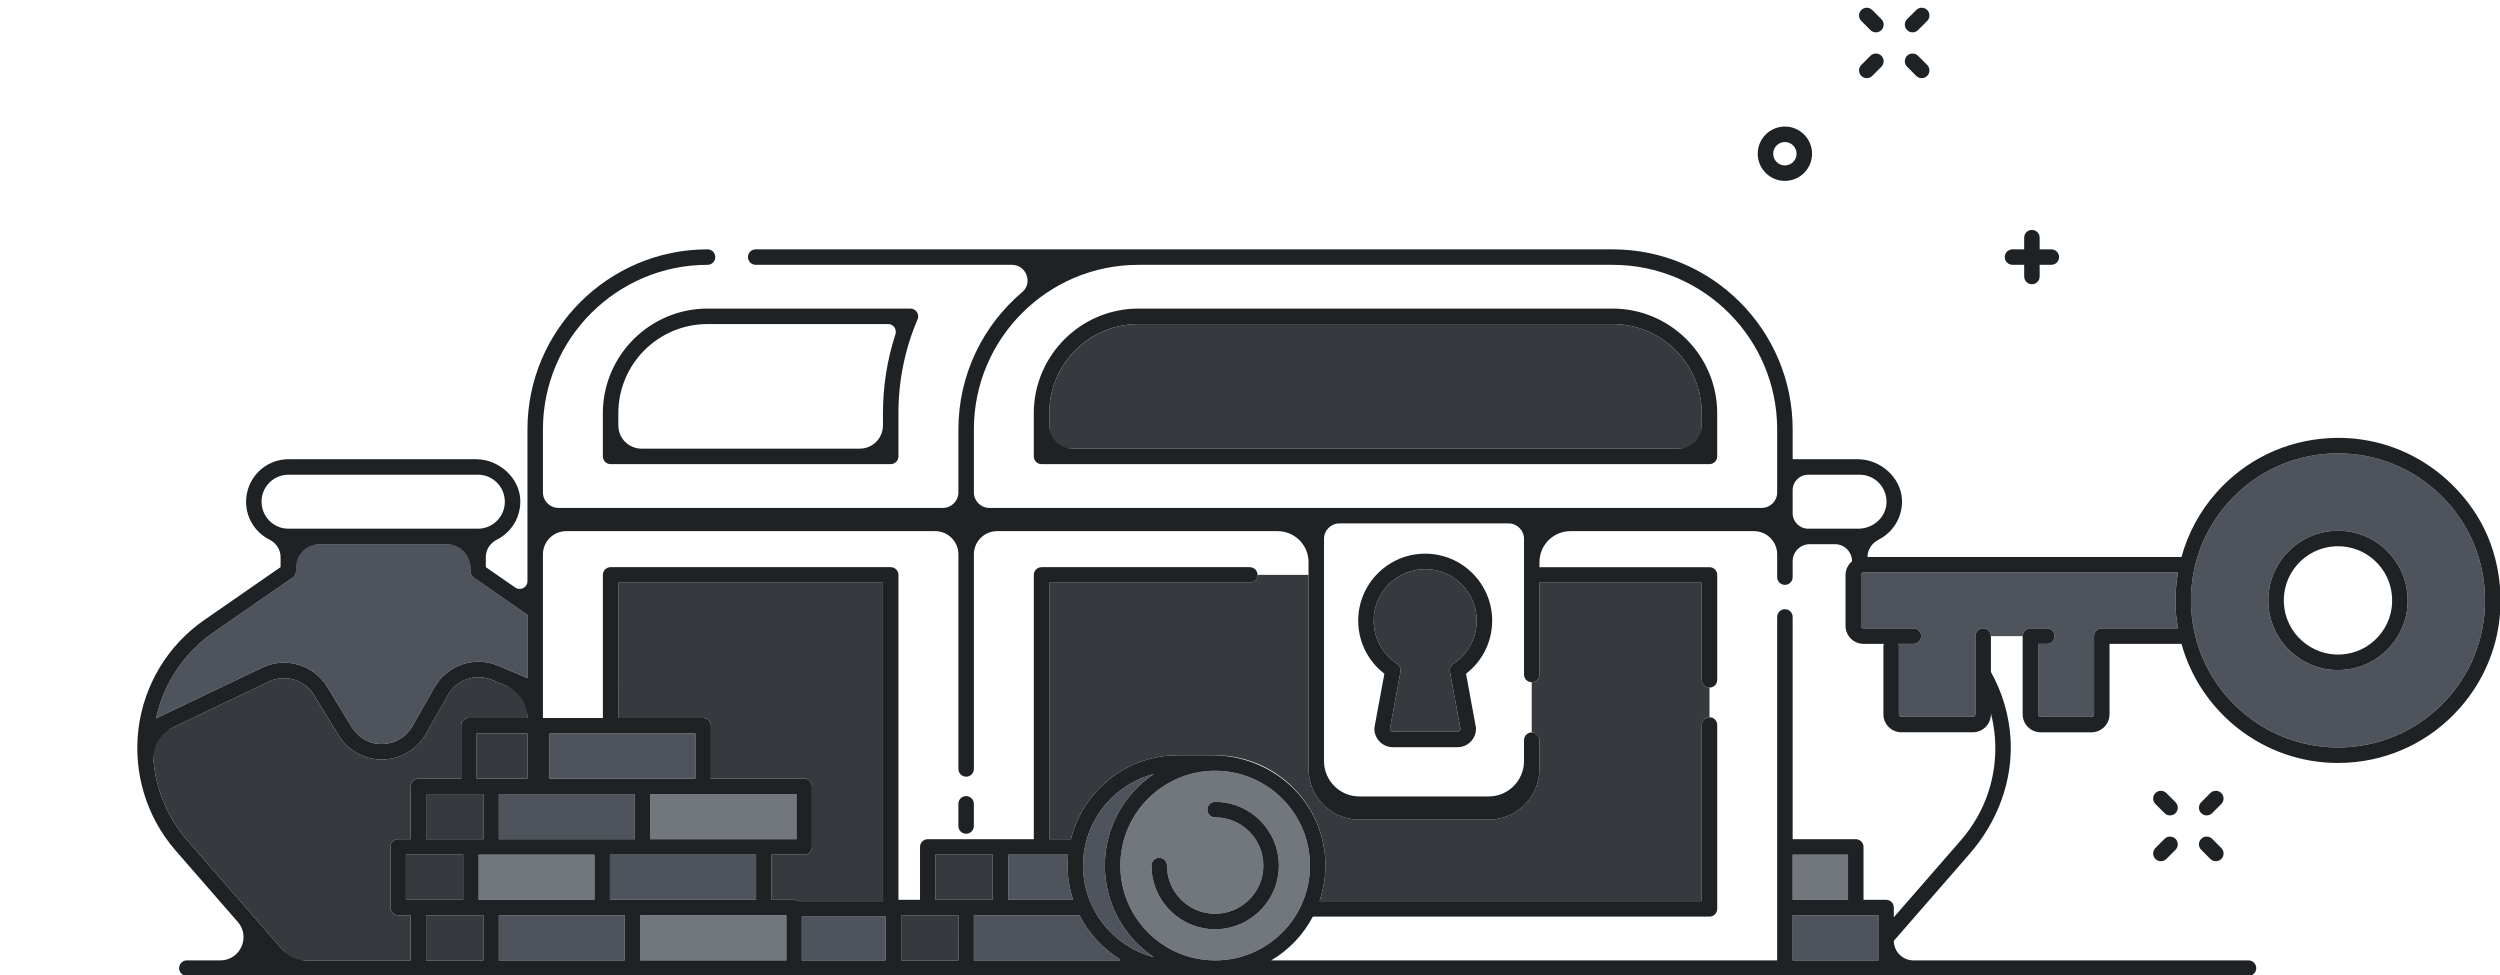 <svg height="126" viewBox="0 0 323 126" width="323"><mask id="a" fill="none"><path d="m0 58.125v57.875h313.999v-115.751h-313.999z" fill="none" fill-rule="evenodd"/></mask><g fill="none" fill-rule="evenodd" transform="translate(0 1)"><path d="m313.999 47.157c0 25.906-21.001 46.908-46.908 46.908h-31.654c-6.057 0-10.967 4.91-10.967 10.967 0 6.058-4.91 10.968-10.967 10.968h-175.173c-21.169 0-38.33-17.161-38.33-38.33v-.004c0-21.169 17.161-38.33 38.33-38.33h56.557c10.791 0 19.54-8.748 19.54-19.54v-.007c0-10.791 8.748-19.54 19.54-19.54h133.124c25.907 0 46.908 21.002 46.908 46.908" fill="#4f545c" fill-opacity=".3" mask="url(#a)" transform="translate(0 9.082)"/><path d="m20.157 91.818 13.708-6.559c3.041-1.455 6.663-.375 8.424 2.514l3.145 5.155c.855 1.401 2.33 2.25 3.968 2.195 1.631-.027 3.088-.895 3.897-2.324l2.814-4.967c1.648-2.91 5.203-4.121 8.268-2.817l3.764 1.6v-8.181l-6.95-4.817c-.27-.188-.431-.494-.431-.822v-3.489h-22.516v3.489c0 .328-.161.634-.43.822l-10.313 7.148c-3.772 2.615-6.383 6.584-7.348 11.053" fill="#4f545c"/><path d="m37.703 123.082h15.35v-5.829h-1.61c-.552 0-1-.447-1-1v-7.83c0-.553.448-1 1-1h1.61v-6.829c0-.553.447-1 1-1h5.525v-6.83c0-.553.447-1 1-1h7.567v-2.977l-4.546-1.932c-2.129-.901-4.6-.061-5.746 1.963l-2.814 4.968c-1.162 2.052-3.257 3.299-5.605 3.337-.036.001-.073.001-.109.001-2.304 0-4.39-1.173-5.598-3.154l-3.145-5.156c-1.225-2.008-3.742-2.759-5.854-1.75l-14.911 7.135c-.389 4.859 1.167 9.694 4.374 13.374z" fill="#36393e"/><path d="m242.681 117.253h-2.915-8.157v5.829h8.216 2.856z" fill="#4f545c"/><path d="m231.609 115.253h7.157v-5.83h-7.157z" fill="#72767d"/><g fill="#36393e"><path d="m62.448 123.082v-5.829h-1.61-5.786v5.829h6.257z"/><path d="m52.443 115.253h1.61 5.786v-5.83h-5.786-1.61z"/><path d="m55.053 107.423h5.786 1.61v-5.829h-7.396z"/><path d="m61.578 99.593h6.567v-5.829h-6.567z"/></g><path d="m103.596 123.082h10.831v-5.655h-10.831z" fill="#4f545c"/><path d="m79.889 91.764h1.568 9.395c.553 0 1 .447 1 1v6.83h2.654 9.396c.552 0 1 .447 1 1v7.829c0 .553-.448 1-1 1h-4.22v5.83h2.915c.199 0 .374.073.53.174h10.952v-41.15h-34.19zm139.976-34.798v-4.568c0-6.357-5.171-11.528-11.527-11.528h-61.245c-6.356 0-11.527 5.171-11.527 11.528v4.568zm.001 29.873v-12.563h-20.807c-.057 0-.106-.023-.16-.032v11.901c0 .552-.448 1-1 1v6.479c.552 0 1 .447 1 1v3.707c0 3.622-2.946 6.569-6.568 6.569h-16.703c-3.621 0-6.567-2.947-6.567-6.569v-25.055h-6.583c-.001.553-.448 1-1 1h-25.912v33.147h2.795c1.534-6.214 7.14-10.841 13.821-10.841h4.818c7.858 0 14.25 6.393 14.25 14.25 0 1.61-.28 3.151-.774 4.595h49.39v-22.76c0-.553.448-1 1-1v-3.828c-.552 0-1-.447-1-1" fill="#36393e"/><path d="m187.765 84.763c1.895-1.236 3.026-3.32 3.026-5.574 0-3.67-2.985-6.655-6.655-6.655s-6.656 2.985-6.656 6.655c0 2.254 1.131 4.338 3.026 5.574.338.221.51.623.437 1.02l-1.37 7.428c.03.186.192.328.387.328h8.351c.195 0 .356-.142.387-.328l-1.37-7.428c-.073-.397.099-.799.437-1.02" fill="#36393e"/><path d="m80.717 123.082v-5.829h-2.915-3.871-.61-1-3.914-3.959v5.829h5.697 3.176.61z" fill="#4f545c"/><path d="m76.803 109.423h-1.871-1.305-2.305-1.915-5.959-1.609v5.83h1.609 5.959 1.915 1 2.61 1.871z" fill="#72767d"/><path d="m68.407 107.423h3.915 1.609.696 3.176 3.914.305v-5.829h-7.395-.696-9.483v5.829z" fill="#4f545c"/><path d="m70.973 99.593h9.483 9.396v-5.829h-9.396-9.483z" fill="#4f545c"/><path d="m101.596 123.082v-5.829h-2.915-6.481-2.914-5.959-.61v5.829h.61 8.873z" fill="#72767d"/><path d="m88.286 109.423h-3.959-1.305-2.305-1.914v5.83h1.914 1 2.61 3.959 4.915 4.481v-5.83h-3.176z" fill="#4f545c"/><path d="m93.506 101.594h-9.483v5.829h5.263 4.22 5.176 4.22v-5.829z" fill="#72767d"/><path d="m123.822 117.253h-3.959-3.437v5.829h7.396z" fill="#36393e"/><path d="m124.822 115.253h3.437v-5.83h-7.396v5.83z" fill="#36393e"/><path d="m144.701 123.082v-.145c-2.222-1.376-4.036-3.342-5.224-5.684h-4.172-6.046-3.437v5.829h9.483zm-14.442-13.659v5.83h6.047 2.336c-.456-1.393-.711-2.877-.711-4.421 0-.475.026-.945.072-1.409zm9.672 1.409c0 5.68 3.891 10.455 9.144 11.836-3.811-2.561-6.326-6.909-6.326-11.836s2.515-9.275 6.326-11.836c-5.253 1.381-9.144 6.156-9.144 11.836" fill="#4f545c"/><path d="m156.999 119.059c-4.537 0-8.227-3.69-8.227-8.228 0-.552.448-1 1-1s1 .448 1 1c0 3.434 2.793 6.228 6.227 6.228s6.228-2.794 6.228-6.228c0-3.433-2.794-6.227-6.228-6.227-.552 0-1-.447-1-1s.448-1 1-1c4.537 0 8.228 3.69 8.228 8.227 0 4.538-3.691 8.228-8.228 8.228m0-20.478c-6.755 0-12.25 5.496-12.25 12.25 0 6.755 5.495 12.25 12.25 12.25s12.25-5.495 12.25-12.25c0-6.754-5.495-12.25-12.25-12.25" fill="#72767d"/><path d="m262.324 80.186h2.126c.553 0 1 .447 1 1s-.447 1-1 1h-1.126v9.092c0 .183.149.333.333.333h6.56c.184 0 .333-.15.333-.333v-10.092c0-.553.448-1 1-1h9.845c-.138-.796-.246-1.602-.293-2.427-.092-1.627.023-3.231.294-4.799h-40.623c-.184 0-.334.15-.334.333v6.56c0 .184.15.333.334.333h6.443c.552 0 1 .447 1 1s-.448 1-1 1h-1.95c.038.105.068.215.068.333v8.759c0 .183.149.333.333.333h9.226c.184 0 .333-.15.333-.333v-10.092c0-.553.448-1 1-1 .553 0 1 .447 1 1h4.098c0-.553.448-1 1-1m46.457 2.382c-1.601 1.793-3.805 2.855-6.205 2.99-.171.01-.343.015-.513.015-4.732 0-8.71-3.709-8.981-8.491-.135-2.401.672-4.71 2.273-6.503s3.805-2.856 6.205-2.99c2.395-.138 4.709.67 6.502 2.271 1.793 1.602 2.856 3.805 2.991 6.205.136 2.4-.671 4.71-2.272 6.503m7.459 6.659c3.38-3.785 5.083-8.66 4.797-13.726-.286-5.068-2.529-9.72-6.315-13.1-3.784-3.379-8.655-5.078-13.727-4.797-5.067.287-9.719 2.529-13.099 6.315-3.38 3.785-5.084 8.66-4.797 13.727.592 10.459 9.582 18.48 20.042 17.897 5.067-.287 9.719-2.53 13.099-6.316" fill="#4f545c"/><path d="m124.822 101.855c-.552 0-1 .447-1 1v2.865c0 .553.448 1 1 1s1-.447 1-1v-2.865c0-.553-.448-1-1-1m62.943-17.093c-.338.221-.51.623-.437 1.02l1.37 7.428c-.031.186-.192.328-.387.328h-8.351c-.195 0-.357-.142-.387-.328l1.37-7.428c.073-.397-.099-.799-.437-1.02-1.895-1.236-3.026-3.32-3.026-5.574 0-3.67 2.986-6.655 6.656-6.655s6.655 2.985 6.655 6.655c0 2.254-1.131 4.338-3.026 5.574m-3.629-14.229c-4.773 0-8.656 3.882-8.656 8.655 0 2.706 1.252 5.222 3.381 6.858l-1.277 6.919c-.011.061-.016.121-.016.182 0 1.318 1.073 2.391 2.392 2.391h8.351c1.319 0 2.392-1.073 2.392-2.391 0-.061-.005-.121-.017-.182l-1.275-6.92c2.128-1.635 3.38-4.151 3.38-6.857 0-4.773-3.883-8.655-8.655-8.655m-70.058-18.136v1.568c0 1.658-1.343 3-3 3h-28.19c-1.657 0-3-1.342-3-3v-1.568c0-6.366 5.161-11.527 11.527-11.527h23.33c.688 0 1.156.674.943 1.329-1.069 3.279-1.61 6.698-1.61 10.198m-36.19 0v5.568c0 .553.447 1 1 1h36.19c.552 0 1-.447 1-1v-5.568c0-4.209.832-8.292 2.473-12.135.131-.308.099-.663-.086-.943s-.498-.449-.834-.449h-26.216c-7.459 0-13.527 6.068-13.527 13.527m138.976 4.568h-78.299c-1.657 0-3-1.343-3-3v-1.568c0-6.367 5.161-11.528 11.527-11.528h61.245c6.366 0 11.527 5.161 11.527 11.528v1.568c0 1.657-1.343 3-3 3m5 1v-5.568c0-7.459-6.068-13.528-13.527-13.528h-61.245c-7.459 0-13.527 6.069-13.527 13.528v5.568c0 .553.447 1 1 1h86.299c.552 0 1-.447 1-1m-64.865 44.639c-.552 0-1 .447-1 1s.448 1 1 1c3.434 0 6.228 2.794 6.228 6.228 0 3.433-2.794 6.227-6.228 6.227s-6.227-2.794-6.227-6.227c0-.553-.448-1-1-1s-1 .447-1 1c0 4.537 3.69 8.227 8.227 8.227s8.228-3.69 8.228-8.227c0-4.538-3.691-8.228-8.228-8.228m103.016-69.39h1.51v1.51c0 .553.448 1 1 1s1-.447 1-1v-1.51h1.51c.552 0 1-.447 1-1s-.448-1-1-1h-1.51v-1.51c0-.552-.448-1-1-1s-1 .448-1 1v1.51h-1.51c-.552 0-1 .447-1 1s.448 1 1 1m-12.912-30.032c.256 0 .512-.098.707-.293l1.184-1.183c.39-.389.39-1.023 0-1.414-.391-.39-1.024-.39-1.414 0l-1.184 1.183c-.391.39-.391 1.023-.001 1.414.196.195.452.293.708.293m-5.916 5.917c.256 0 .512-.098.707-.293l1.183-1.184c.391-.39.391-1.023 0-1.414-.39-.39-1.024-.39-1.414 0l-1.183 1.184c-.391.391-.391 1.023 0 1.414.195.195.451.293.707.293m6.623-2.891c-.391-.391-1.023-.391-1.414 0s-.391 1.023 0 1.414l1.184 1.184c.195.195.451.293.707.293.255 0 .511-.098.707-.293.39-.391.39-1.024 0-1.414zm-6.147-3.319c.195.195.451.293.707.293s.512-.098.707-.293c.391-.391.391-1.023 0-1.414l-1.183-1.183c-.391-.39-1.024-.39-1.414 0-.391.391-.391 1.024 0 1.414zm45.332 98.574c-.391-.391-1.024-.391-1.415 0l-1.183 1.183c-.391.389-.391 1.023-.001 1.414.196.195.452.293.708.293s.512-.098.707-.293l1.184-1.183c.39-.39.39-1.023 0-1.414m-7.331 5.916-1.183 1.184c-.391.39-.391 1.023 0 1.414.195.195.451.293.707.293s.512-.098.707-.293l1.183-1.184c.391-.391.391-1.023 0-1.414s-1.024-.391-1.414 0m6.147 0c-.391-.391-1.023-.391-1.414 0s-.391 1.023 0 1.414l1.184 1.184c.195.195.451.293.707.293.255 0 .511-.098.707-.293.39-.391.39-1.024 0-1.414zm-4.733-4.733-1.183-1.183c-.391-.39-1.025-.39-1.414 0-.391.391-.391 1.024 0 1.414l1.183 1.183c.195.195.451.293.707.293s.512-.098.707-.293c.391-.391.391-1.023 0-1.414m-50.469-85.295c.833 0 1.51.678 1.51 1.511 0 .832-.677 1.51-1.51 1.51s-1.51-.678-1.51-1.51c0-.833.677-1.511 1.51-1.511m0 5.021c1.935 0 3.51-1.575 3.51-3.51 0-1.936-1.575-3.511-3.51-3.511-1.936 0-3.51 1.575-3.51 3.511 0 1.935 1.574 3.51 3.51 3.51" fill="#1f2225"/><path d="m316.24 89.228c-3.38 3.786-8.032 6.028-13.099 6.315-10.46.583-19.45-7.437-20.042-17.896-.287-5.067 1.417-9.942 4.797-13.728 3.38-3.785 8.032-6.027 13.099-6.314 5.072-.281 9.943 1.418 13.727 4.797 3.786 3.38 6.029 8.032 6.315 13.099s-1.417 9.942-4.797 13.727zm-75.468-7.041h2.629c-.037.105-.067.215-.067.333v8.759c0 1.288 1.044 2.333 2.333 2.333h9.226c1.288 0 2.333-1.045 2.333-2.334v-.106c.264 1.049.448 2.125.525 3.229.336 4.842-1.231 9.52-4.414 13.173l-8.656 9.935v-1.256c0-.552-.448-1-1-1h-2.915v-6.83c0-.552-.448-1-1-1h-8.157v-28.716c0-.552-.448-1-1-1s-1 .448-1 1v44.375h-5.807-7.583-51.976c2.274-1.35 4.144-3.306 5.377-5.655h51.245c.553 0 1-.447 1-1v-23.76c0-.552-.447-1-1-1-.552 0-1 .448-1 1v22.76h-49.39c.851-2.486 1.069-5.263.31-8.176-1.655-6.354-7.578-10.669-14.145-10.669h-4.459c-6.68 0-12.286 4.627-13.82 10.841h-2.795v-33.146h25.911c.553 0 1-.447 1-1s-.447-1-1-1h-26.911c-.553 0-1 .447-1 1v34.146h-4.307-4.436-4.959c-.553 0-1 .448-1 1v6.83h-2.785v-41.976c0-.553-.448-1-1-1h-36.19c-.552 0-1 .447-1 1v18.487h-7.744v-21.141c0-1.658 1.344-3 3-3h47.678c1.656 0 3 1.342 3 3v27.724c0 .553.447 1 1 1 .552 0 1-.447 1-1v-27.724c0-1.658 1.343-3 3-3h36.237c2.209 0 4 1.791 4 4v1.654 25.055c0 3.627 2.941 6.568 6.569 6.568h16.702c3.627 0 6.568-2.941 6.568-6.568v-3.708c0-.552-.448-1-1-1-.553 0-1 .448-1 1v2.707c0 2.523-2.046 4.568-4.569 4.568h-16.702c-2.523 0-4.568-2.045-4.568-4.567v-28.71c0-1.105.896-2 2-2h6.048 15.791c1.104 0 2 .895 2 2v17.523c0 .553.447 1 1 1 .552 0 1-.447 1-1v-11.9c.054.008.103.032.16.032h20.806v12.562c0 .553.448 1 1 1 .553 0 1-.447 1-1v-13.562c0-.553-.447-1-1-1h-21.806c-.057 0-.106.023-.16.032v-.686c0-2.209 1.791-4 4-4h23.71c1.657 0 3 1.342 3 3v2.942c0 .553.448 1 1 1s1-.447 1-1v-2.049c0-1.22.989-2.209 2.209-2.209h3.253c1.22 0 2.209.989 2.209 2.209-.51.429-.841 1.063-.841 1.778v6.56c0 1.288 1.045 2.333 2.333 2.333zm-9.163 33.066h7.157v-5.83h-7.157zm11.072 7.829h-2.856-8.216v-5.829h8.157 2.915zm-97.931-12.25c0-6.754 5.495-12.25 12.25-12.25s12.25 5.496 12.25 12.25c0 6.755-5.495 12.25-12.25 12.25s-12.25-5.495-12.25-12.25zm-4.819 0c0-5.679 3.892-10.455 9.144-11.835-3.811 2.56-6.325 6.909-6.325 11.835 0 4.927 2.514 9.276 6.325 11.836-5.252-1.38-9.144-6.156-9.144-11.836zm-1.289 4.421h-2.336-6.047v-5.83h7.744c-.046.464-.072.934-.072 1.409 0 1.544.255 3.028.711 4.421zm6.059 7.829h-9.395-9.483v-5.829h3.436 6.047 4.171c1.189 2.342 3.003 4.308 5.224 5.685zm-23.837-7.829v-5.83h7.395v5.83h-3.436zm2.959 7.829h-7.396v-5.829h3.437 3.959zm-20.227 0h10.831v-5.655h-10.831zm-1-7.829h-2.914v-5.83h4.22c.552 0 1-.447 1-1v-7.829c0-.553-.448-1-1-1h-9.396-2.654v-6.83c0-.553-.447-1-1-1h-9.395-1.568v-17.487h34.19v41.15h-10.952c-.156-.1-.331-.174-.531-.174zm-1 7.829h-9.395-8.874-.609v-5.829h.609 5.959 2.915 6.481 2.914zm-20.878-7.829h-1.915v-5.83h1.915 2.305 1.304 3.959 6.22 3.176v5.83h-4.481-4.915-3.959-2.609zm0 7.829h-6.786-.61-3.177-5.697v-5.829h3.959 3.915 1 .61 3.871 2.915zm-18.879-7.829v-5.83h1.609 5.959 1.915 2.305 1.305 1.871v5.83h-1.871-2.61-1-1.915-5.959zm.609 7.829h-1.138-6.257v-5.829h5.786 1.609zm-10.005-7.829v-5.83h1.61 5.786v5.83h-5.786zm.61 7.829h-13.529c-1.157 0-2.257-.5-3.016-1.372l-12.317-14.136c-2.519-2.893-4.02-6.497-4.359-10.267-.163-1.825.896-3.543 2.549-4.334l12.347-5.908c2.113-1.01 4.629-.259 5.855 1.75l3.144 5.155c1.208 1.982 3.295 3.154 5.598 3.154h.109c2.348-.039 4.444-1.286 5.606-3.337l2.813-4.968c1.146-2.025 3.617-2.864 5.746-1.963l1.808.768c1.66.706 2.738 2.335 2.738 4.14h-7.567c-.552 0-1 .447-1 1v6.83h-5.525c-.552 0-1 .447-1 1v6.829h-1.61c-.552 0-1 .448-1 1v7.83c0 .553.448 1 1 1h1.61zm-25.547-42.316 10.312-7.148c.269-.187.43-.494.43-.823v-.488c0-1.657 1.344-3 3-3h16.517c1.657 0 3 1.343 3 3v.489c0 .328.161.635.43.822l6.95 4.817v8.181l-3.763-1.6c-3.066-1.305-6.621-.093-8.269 2.816l-2.813 4.968c-.81 1.429-2.267 2.297-3.898 2.324-1.638.055-3.113-.794-3.967-2.195l-3.145-5.155c-1.762-2.889-5.383-3.969-8.425-2.514l-13.708 6.559c.966-4.469 3.577-8.439 7.349-11.053zm6.285-16.962c0-1.915 1.557-3.472 3.472-3.472h24.487c1.915 0 3.473 1.557 3.473 3.502 0 1.915-1.558 3.473-3.473 3.473h-24.487c-1.915 0-3.472-1.558-3.472-3.503zm28.657 37.79v5.829h-1.609-5.786v-5.829zm-.87-2.001h6.567v-5.829h-6.567zm31.928 2.001h9.396v5.829h-4.22-5.176-4.22-5.263v-5.829zm-3.654-2.001h-9.395-9.484v-5.829h9.484 9.395zm-15.92 2.001h.695 7.396v5.829h-.305-3.915-3.176-.695-1.61-3.915-3.959v-5.829zm51.891-47.108c0-11.747 9.522-21.271 21.27-21.271h15.312 45.933c11.748 0 21.271 9.524 21.271 21.272v8.135c0 1.104-.895 2-2 2h-29.71-19.791-8.048-42.237c-1.105 0-2-.896-2-2zm105.786 7.846c0-1.105.896-2 2-2h6.656c1.965 0 3.554 1.639 3.469 3.656-.078 1.887-1.757 3.319-3.646 3.319h-6.479c-1.104 0-2-.895-2-2zm90.735 8.698c-.664-2.539-1.834-4.941-3.429-7.026-4.404-5.764-11.048-8.799-18.033-8.395-5.6.316-10.742 2.795-14.477 6.978-2.183 2.445-3.712 5.306-4.561 8.374h-40.564c0-.966.583-1.806 1.445-2.244 1.862-.941 3.117-2.919 3.006-5.191-.14-2.865-2.821-5.194-5.69-5.194h-8.432v-3.846c0-12.852-10.418-23.271-23.27-23.271h-45.934-15.311-49.46c-.552 0-1 .448-1 1 0 .553.448 1 1 1h33.099c1.852 0 2.75 2.323 1.337 3.52-5.041 4.27-8.247 10.641-8.247 17.751v8.136c0 1.104-.896 2-2 2h-49.678c-1.104 0-2-.896-2-2v-8.136c0-11.729 9.542-21.271 21.271-21.271.553 0 1-.447 1-1 0-.552-.447-1-1-1-12.831 0-23.271 10.44-23.271 23.271v11.136 8.469c0 .807-.906 1.282-1.57.823l-3.81-2.642v-1.311c0-.966.583-1.806 1.445-2.243 1.862-.942 3.117-2.921 3.006-5.192-.14-2.865-2.821-5.194-5.69-5.194h-24.263c-3.017 0-5.472 2.455-5.472 5.502 0 2.141 1.236 3.996 3.031 4.894.857.429 1.426 1.272 1.426 2.231v1.313l-9.882 6.85c-4.68 3.244-7.77 8.359-8.477 14.034-.708 5.687 1.039 11.422 4.794 15.732l8.036 9.224c1.692 1.941.313 4.97-2.261 4.97h-4.321c-.552 0-1 .448-1 1 0 .553.448 1 1 1h13.111 16.805 7.712 1.683 5.697 3.177 2.61 6.786 2.609 8.874 9.395 12.831 9.396 11.483 9.395 6.48 4.819 58.763 7.039 7.807 9.671 3.401 46.827c.552 0 1-.447 1-1 0-.552-.448-1-1-1h-43.299c-1.396 0-2.528-1.131-2.528-2.528l9.816-11.265c3.568-4.097 5.585-9.401 5.263-14.824-.185-3.1-1.073-6.031-2.534-8.646v-4.632c0-.553-.447-1-1-1-.552 0-1 .447-1 1v10.092c0 .183-.149.333-.333.333h-9.226c-.184 0-.333-.15-.333-.333v-8.759c0-.118-.03-.228-.068-.333h1.95c.552 0 1-.447 1-1s-.448-1-1-1h-6.443c-.184 0-.334-.149-.334-.333v-6.56c0-.183.149-.333.333-.333h40.624c-.271 1.568-.386 3.172-.294 4.799.047.825.155 1.631.293 2.427h-9.845c-.552 0-1 .447-1 1v10.092c0 .183-.149.333-.333.333h-6.56c-.184 0-.333-.15-.333-.334v-9.091h1.126c.553 0 1-.447 1-1s-.447-1-1-1h-2.126c-.552 0-1 .447-1 1v10.092c0 1.288 1.044 2.333 2.333 2.333h6.56c1.288 0 2.333-1.045 2.333-2.334v-9.091h9.295c2.48 8.937 10.682 15.388 20.209 15.387.398 0 .798-.011 1.2-.034 5.6-.317 10.742-2.795 14.478-6.98 4.699-5.263 6.467-12.43 4.612-19.53z" fill="#1f2225"/><path d="m307.289 81.236c-1.246 1.395-2.959 2.221-4.826 2.326-3.853.2-7.166-2.74-7.384-6.594-.106-1.866.522-3.663 1.768-5.057 1.245-1.395 2.959-2.221 4.825-2.326.136-.008.271-.011.405-.011 1.72 0 3.359.623 4.653 1.778 1.394 1.245 2.221 2.959 2.326 4.826.106 1.867-.522 3.663-1.767 5.058m.773-11.376c-1.794-1.601-4.107-2.409-6.502-2.271-2.4.134-4.604 1.197-6.206 2.99-1.601 1.793-2.408 4.102-2.272 6.503.27 4.782 4.249 8.491 8.981 8.491.17 0 .341-.005.513-.015 2.4-.135 4.604-1.197 6.205-2.99s2.408-4.103 2.272-6.503-1.198-4.603-2.991-6.205" fill="#1f2225"/></g></svg>

